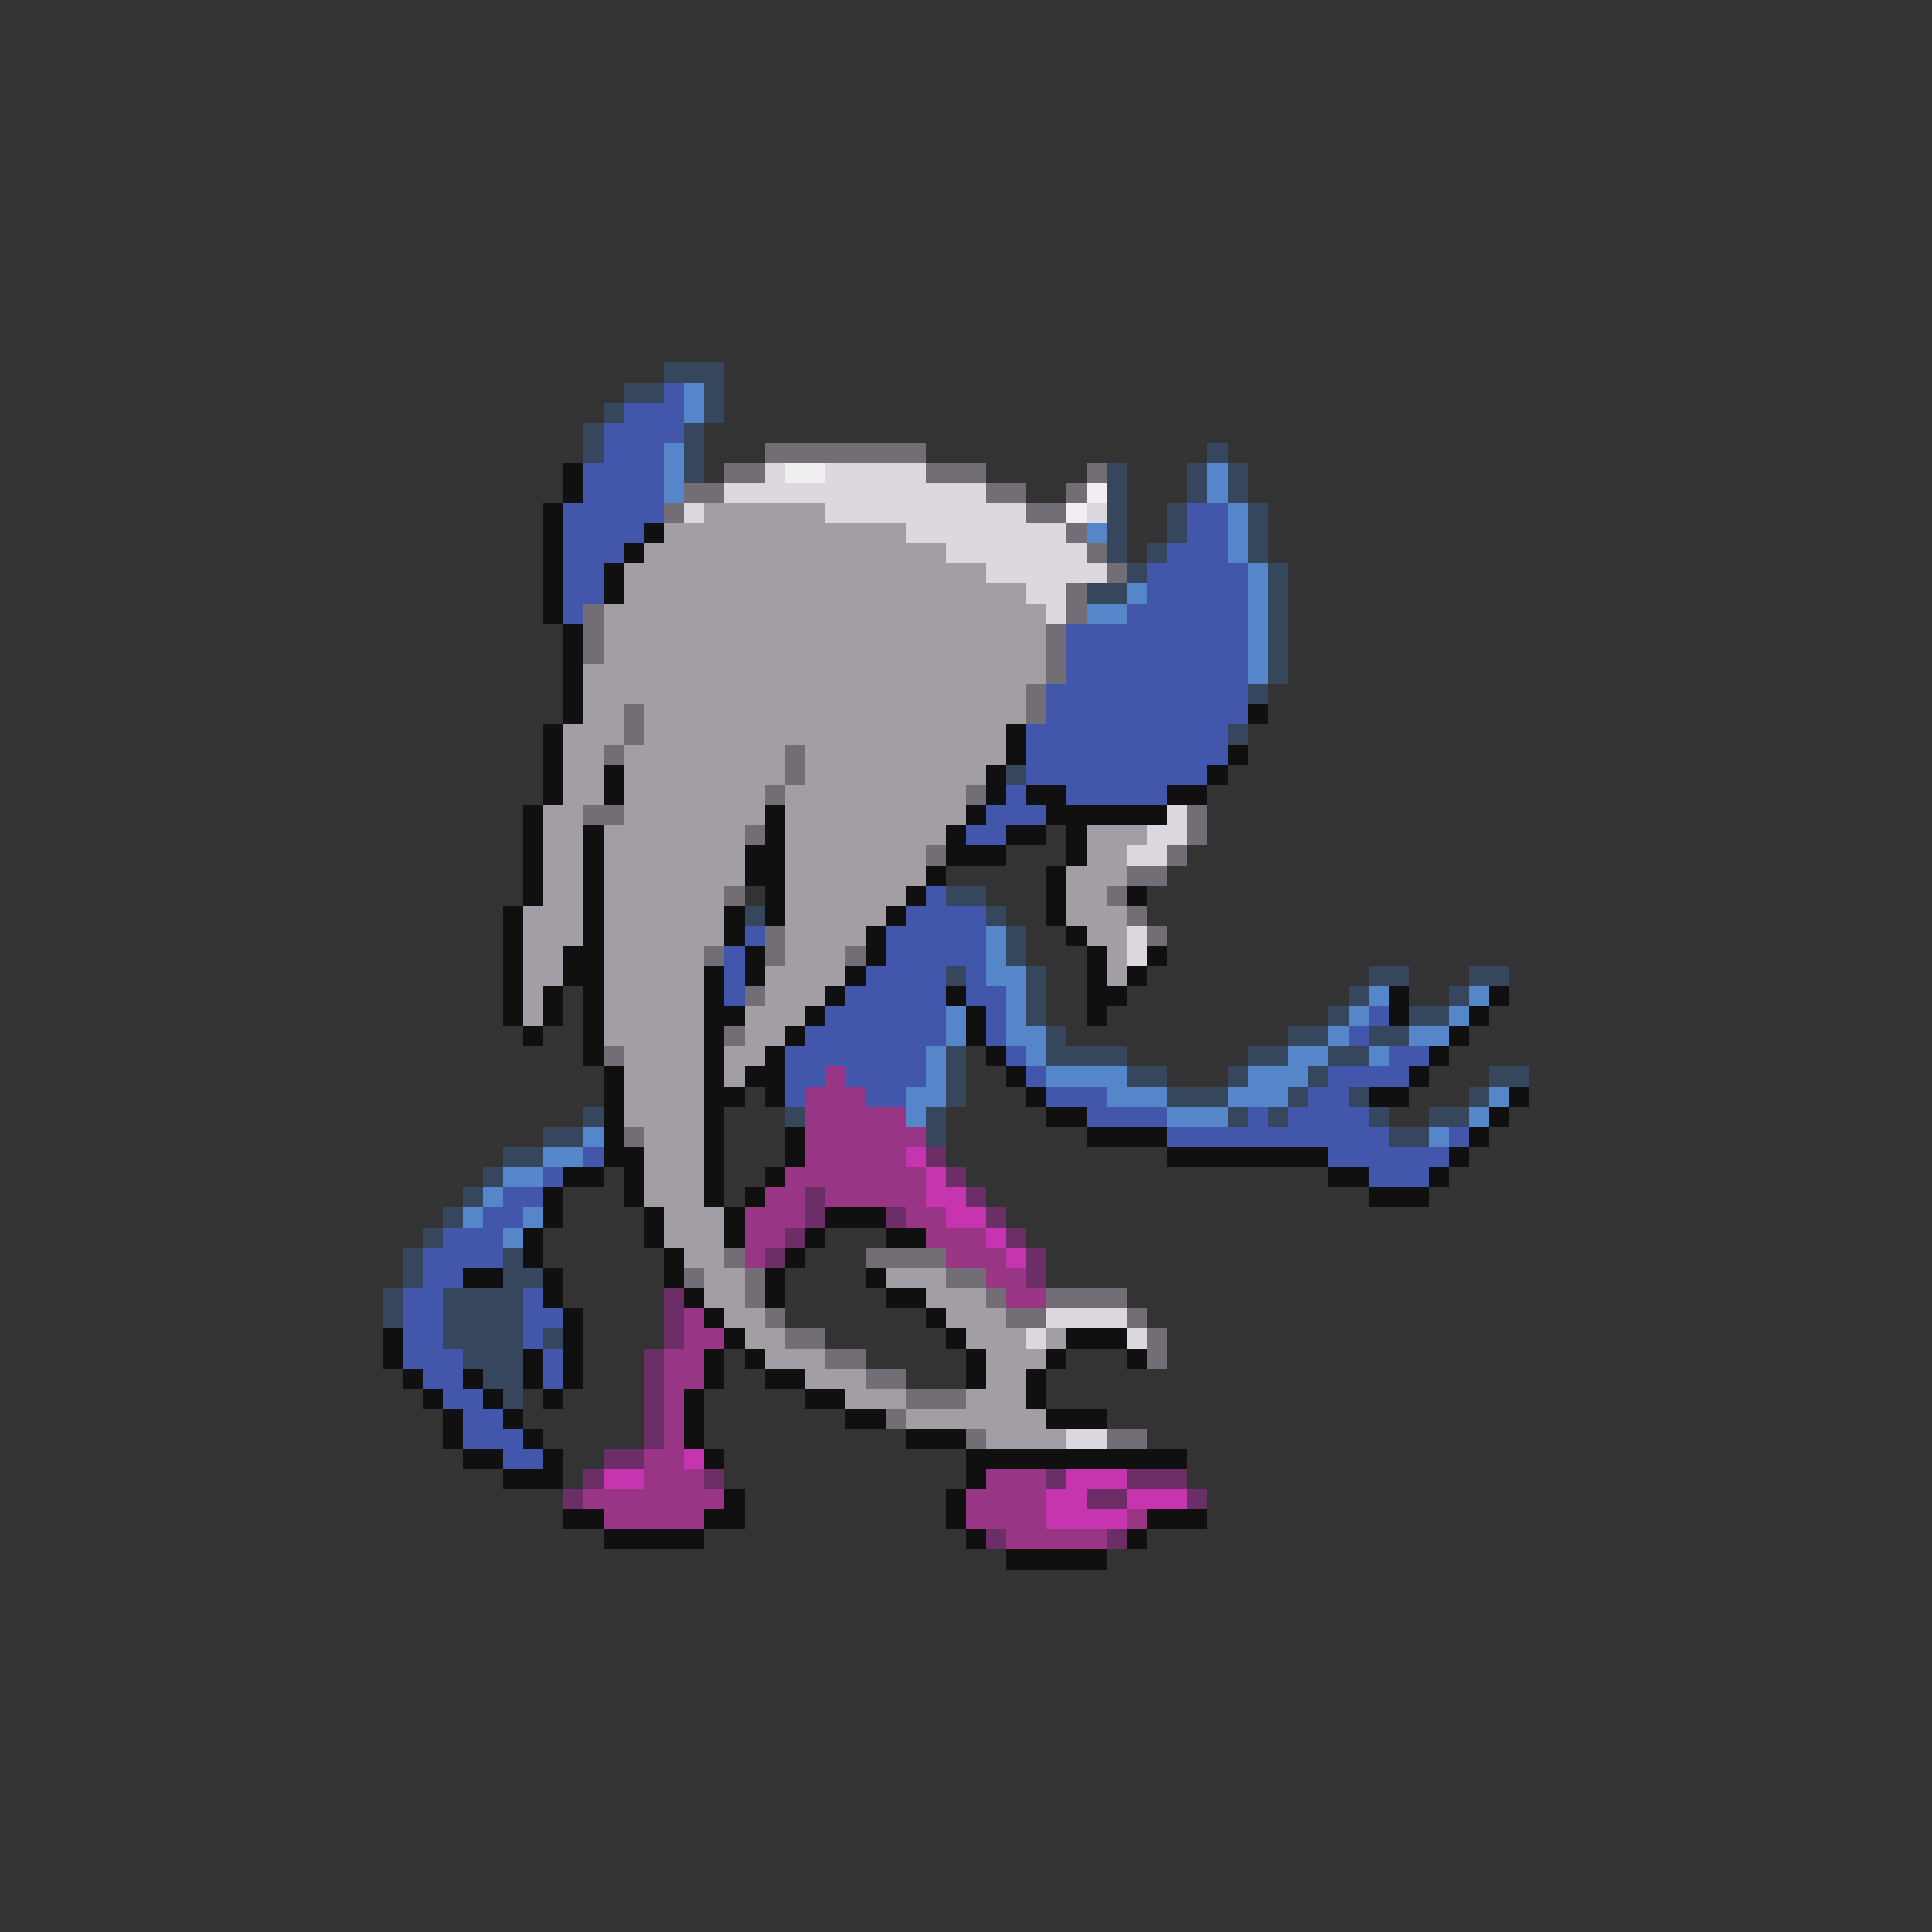 <svg xmlns="http://www.w3.org/2000/svg" viewBox="0 -0.5 96 96" shape-rendering="crispEdges">
<rect x="0" y="-0.5" width="96" height="96" fill="#333333" stroke="none"/>
<path stroke="#36465d" d="M33 18h3M31 19h2M35 19h1M30 20h1M35 20h1M29 21h1M34 21h1M29 22h1M34 22h1M60 22h1M34 23h1M55 23h1M59 23h1M61 23h1M55 24h1M59 24h1M61 24h1M55 25h1M58 25h1M62 25h1M55 26h1M58 26h1M62 26h1M55 27h1M57 27h1M62 27h1M56 28h1M63 28h1M54 29h2M63 29h1M63 30h1M63 31h1M63 32h1M63 33h1M62 34h1M61 36h1M50 38h1M47 44h2M37 45h1M49 45h1M50 46h1M50 47h1M47 48h1M51 48h1M68 48h2M73 48h2M51 49h1M67 49h1M72 49h1M51 50h1M66 50h1M70 50h2M52 51h1M64 51h2M68 51h2M47 52h1M52 52h4M62 52h2M66 52h2M47 53h1M56 53h2M61 53h1M65 53h1M74 53h2M47 54h1M58 54h3M64 54h1M67 54h1M73 54h1M29 55h1M39 55h1M46 55h1M61 55h1M63 55h1M68 55h1M71 55h2M27 56h2M46 56h1M69 56h2M25 57h2M24 58h1M23 59h1M22 60h1M21 61h1M20 62h1M25 62h1M20 63h1M25 63h2M19 64h1M22 64h4M19 65h1M22 65h4M22 66h4M27 66h1M23 67h3M24 68h2M25 69h1" />
<path stroke="#4256ac" d="M33 19h1M31 20h3M30 21h4M30 22h3M29 23h4M29 24h4M28 25h5M59 25h2M28 26h4M59 26h2M28 27h3M58 27h3M28 28h2M57 28h5M28 29h2M57 29h5M28 30h1M56 30h6M53 31h9M53 32h9M53 33h9M52 34h10M52 35h10M51 36h10M51 37h10M51 38h9M50 39h1M53 39h5M49 40h3M48 41h2M46 44h1M45 45h4M37 46h1M44 46h5M36 47h1M44 47h5M36 48h1M43 48h4M48 48h1M36 49h1M42 49h5M48 49h2M41 50h6M49 50h1M68 50h1M40 51h7M49 51h1M67 51h1M39 52h7M50 52h1M69 52h2M39 53h2M42 53h4M51 53h1M66 53h4M39 54h1M43 54h2M52 54h3M65 54h2M54 55h4M62 55h1M64 55h4M58 56h11M72 56h1M29 57h1M66 57h6M27 58h1M68 58h3M25 59h2M24 60h2M22 61h3M21 62h4M21 63h2M20 64h2M26 64h1M20 65h2M26 65h2M20 66h2M26 66h1M20 67h3M27 67h1M21 68h2M27 68h1M22 69h2M23 70h2M23 71h3M25 72h2" />
<path stroke="#5586c9" d="M34 19h1M34 20h1M33 22h1M33 23h1M60 23h1M33 24h1M60 24h1M61 25h1M54 26h1M61 26h1M61 27h1M62 28h1M56 29h1M62 29h1M54 30h2M62 30h1M62 31h1M62 32h1M62 33h1M49 46h1M49 47h1M49 48h2M50 49h1M68 49h1M73 49h1M47 50h1M50 50h1M67 50h1M72 50h1M47 51h1M50 51h2M66 51h1M70 51h2M46 52h1M51 52h1M64 52h2M68 52h1M46 53h1M52 53h4M62 53h3M45 54h2M55 54h3M61 54h3M74 54h1M45 55h1M58 55h3M73 55h1M29 56h1M71 56h1M27 57h2M25 58h2M24 59h1M23 60h1M26 60h1M25 61h1" />
<path stroke="#736e75" d="M38 22h8M36 23h2M46 23h3M54 23h1M34 24h2M49 24h2M53 24h1M33 25h1M51 25h2M53 26h1M54 27h1M55 28h1M53 29h1M29 30h1M53 30h1M29 31h1M52 31h1M29 32h1M52 32h1M52 33h1M51 34h1M31 35h1M51 35h1M31 36h1M30 37h1M39 37h1M39 38h1M38 39h1M48 39h1M29 40h2M59 40h1M37 41h1M59 41h1M46 42h1M58 42h1M56 43h2M36 44h1M55 44h1M56 45h1M38 46h1M57 46h1M35 47h1M38 47h1M42 47h1M37 49h1M36 51h1M30 52h1M31 56h1M36 62h1M43 62h4M34 63h1M37 63h1M47 63h2M37 64h1M49 64h1M52 64h4M38 65h1M50 65h2M56 65h1M39 66h2M57 66h1M41 67h2M57 67h1M43 68h2M45 69h3M44 70h1M48 71h1M55 71h2" />
<path stroke="#101010" d="M28 23h1M28 24h1M27 25h1M27 26h1M32 26h1M27 27h1M31 27h1M27 28h1M30 28h1M27 29h1M30 29h1M27 30h1M28 31h1M28 32h1M28 33h1M28 34h1M28 35h1M62 35h1M27 36h1M50 36h1M27 37h1M50 37h1M61 37h1M27 38h1M30 38h1M49 38h1M60 38h1M27 39h1M30 39h1M49 39h1M51 39h2M58 39h2M26 40h1M38 40h1M48 40h1M52 40h6M26 41h1M29 41h1M38 41h1M47 41h1M50 41h2M53 41h1M26 42h1M29 42h1M37 42h2M47 42h3M53 42h1M26 43h1M29 43h1M37 43h2M46 43h1M52 43h1M26 44h1M29 44h1M38 44h1M45 44h1M52 44h1M56 44h1M25 45h1M29 45h1M36 45h1M38 45h1M44 45h1M52 45h1M25 46h1M29 46h1M36 46h1M43 46h1M53 46h1M25 47h1M28 47h2M37 47h1M43 47h1M54 47h1M57 47h1M25 48h1M28 48h2M35 48h1M37 48h1M42 48h1M54 48h1M56 48h1M25 49h1M27 49h1M29 49h1M35 49h1M41 49h1M47 49h1M54 49h2M69 49h1M74 49h1M25 50h1M27 50h1M29 50h1M35 50h2M40 50h1M48 50h1M54 50h1M69 50h1M73 50h1M26 51h1M29 51h1M35 51h1M39 51h1M48 51h1M72 51h1M29 52h1M35 52h1M38 52h1M49 52h1M71 52h1M30 53h1M35 53h1M37 53h2M50 53h1M70 53h1M30 54h1M35 54h2M38 54h1M51 54h1M68 54h2M75 54h1M30 55h1M35 55h1M52 55h2M74 55h1M30 56h1M35 56h1M39 56h1M54 56h4M73 56h1M30 57h2M35 57h1M39 57h1M58 57h8M72 57h1M28 58h2M31 58h1M35 58h1M38 58h1M66 58h2M71 58h1M27 59h1M31 59h1M35 59h1M37 59h1M68 59h3M27 60h1M32 60h1M36 60h1M41 60h3M26 61h1M32 61h1M36 61h1M40 61h1M44 61h2M26 62h1M33 62h1M39 62h1M23 63h2M27 63h1M33 63h1M38 63h1M43 63h1M27 64h1M34 64h1M38 64h1M44 64h2M28 65h1M35 65h1M46 65h1M19 66h1M28 66h1M36 66h1M47 66h1M53 66h3M19 67h1M26 67h1M28 67h1M35 67h1M37 67h1M48 67h1M52 67h1M56 67h1M20 68h1M23 68h1M26 68h1M28 68h1M35 68h1M38 68h2M48 68h1M51 68h1M21 69h1M24 69h1M27 69h1M34 69h1M40 69h2M51 69h1M22 70h1M25 70h1M34 70h1M42 70h2M52 70h3M22 71h1M26 71h1M34 71h1M45 71h3M23 72h2M27 72h1M35 72h1M48 72h11M25 73h3M48 73h1M36 74h1M47 74h1M28 75h2M35 75h2M47 75h1M57 75h3M30 76h5M48 76h1M56 76h1M50 77h5" />
<path stroke="#ddd7df" d="M38 23h1M41 23h5M36 24h13M34 25h1M41 25h10M54 25h1M45 26h8M47 27h7M49 28h6M51 29h2M52 30h1M58 40h1M57 41h2M56 42h2M56 46h1M56 47h1M52 65h4M51 66h1M56 66h1M53 71h2" />
<path stroke="#f1eef2" d="M39 23h2M54 24h1M53 25h1" />
<path stroke="#a39da5" d="M35 25h6M33 26h12M32 27h15M31 28h18M31 29h20M30 30h22M30 31h22M30 32h22M29 33h23M29 34h22M29 35h2M32 35h19M28 36h3M32 36h18M28 37h2M31 37h8M40 37h10M28 38h2M31 38h8M40 38h9M28 39h2M31 39h7M39 39h9M27 40h2M31 40h7M39 40h9M27 41h2M30 41h7M39 41h8M54 41h3M27 42h2M30 42h7M39 42h7M54 42h2M27 43h2M30 43h7M39 43h7M53 43h3M27 44h2M30 44h6M39 44h6M53 44h2M26 45h3M30 45h6M39 45h5M53 45h3M26 46h3M30 46h6M39 46h4M54 46h2M26 47h2M30 47h5M39 47h3M55 47h1M26 48h2M30 48h5M38 48h4M55 48h1M26 49h1M30 49h5M38 49h3M26 50h1M30 50h5M37 50h3M30 51h5M37 51h2M31 52h4M36 52h2M31 53h4M36 53h1M31 54h4M31 55h4M32 56h3M32 57h3M32 58h3M32 59h3M33 60h3M33 61h3M34 62h2M35 63h2M44 63h3M35 64h2M46 64h3M36 65h2M47 65h3M37 66h2M48 66h3M52 66h1M38 67h3M49 67h3M40 68h3M49 68h2M42 69h3M48 69h3M45 70h7M49 71h4" />
<path stroke="#983585" d="M41 53h1M40 54h3M40 55h5M40 56h6M40 57h5M39 58h7M38 59h2M41 59h5M37 60h3M45 60h2M37 61h2M46 61h3M37 62h1M47 62h3M49 63h2M50 64h2M34 65h1M34 66h2M33 67h2M33 68h2M33 69h1M33 70h1M33 71h1M32 72h2M32 73h3M49 73h3M29 74h7M48 74h4M30 75h5M48 75h4M56 75h1M50 76h5" />
<path stroke="#c734af" d="M45 57h1M46 58h1M46 59h2M47 60h2M49 61h1M50 62h1M34 72h1M30 73h2M53 73h3M52 74h2M56 74h3M52 75h4" />
<path stroke="#6b2e67" d="M46 57h1M47 58h1M40 59h1M48 59h1M40 60h1M44 60h1M49 60h1M39 61h1M50 61h1M38 62h1M51 62h1M51 63h1M33 64h1M33 65h1M33 66h1M32 67h1M32 68h1M32 69h1M32 70h1M32 71h1M30 72h2M29 73h1M35 73h1M52 73h1M56 73h3M28 74h1M54 74h2M59 74h1M49 76h1M55 76h1" />
</svg>